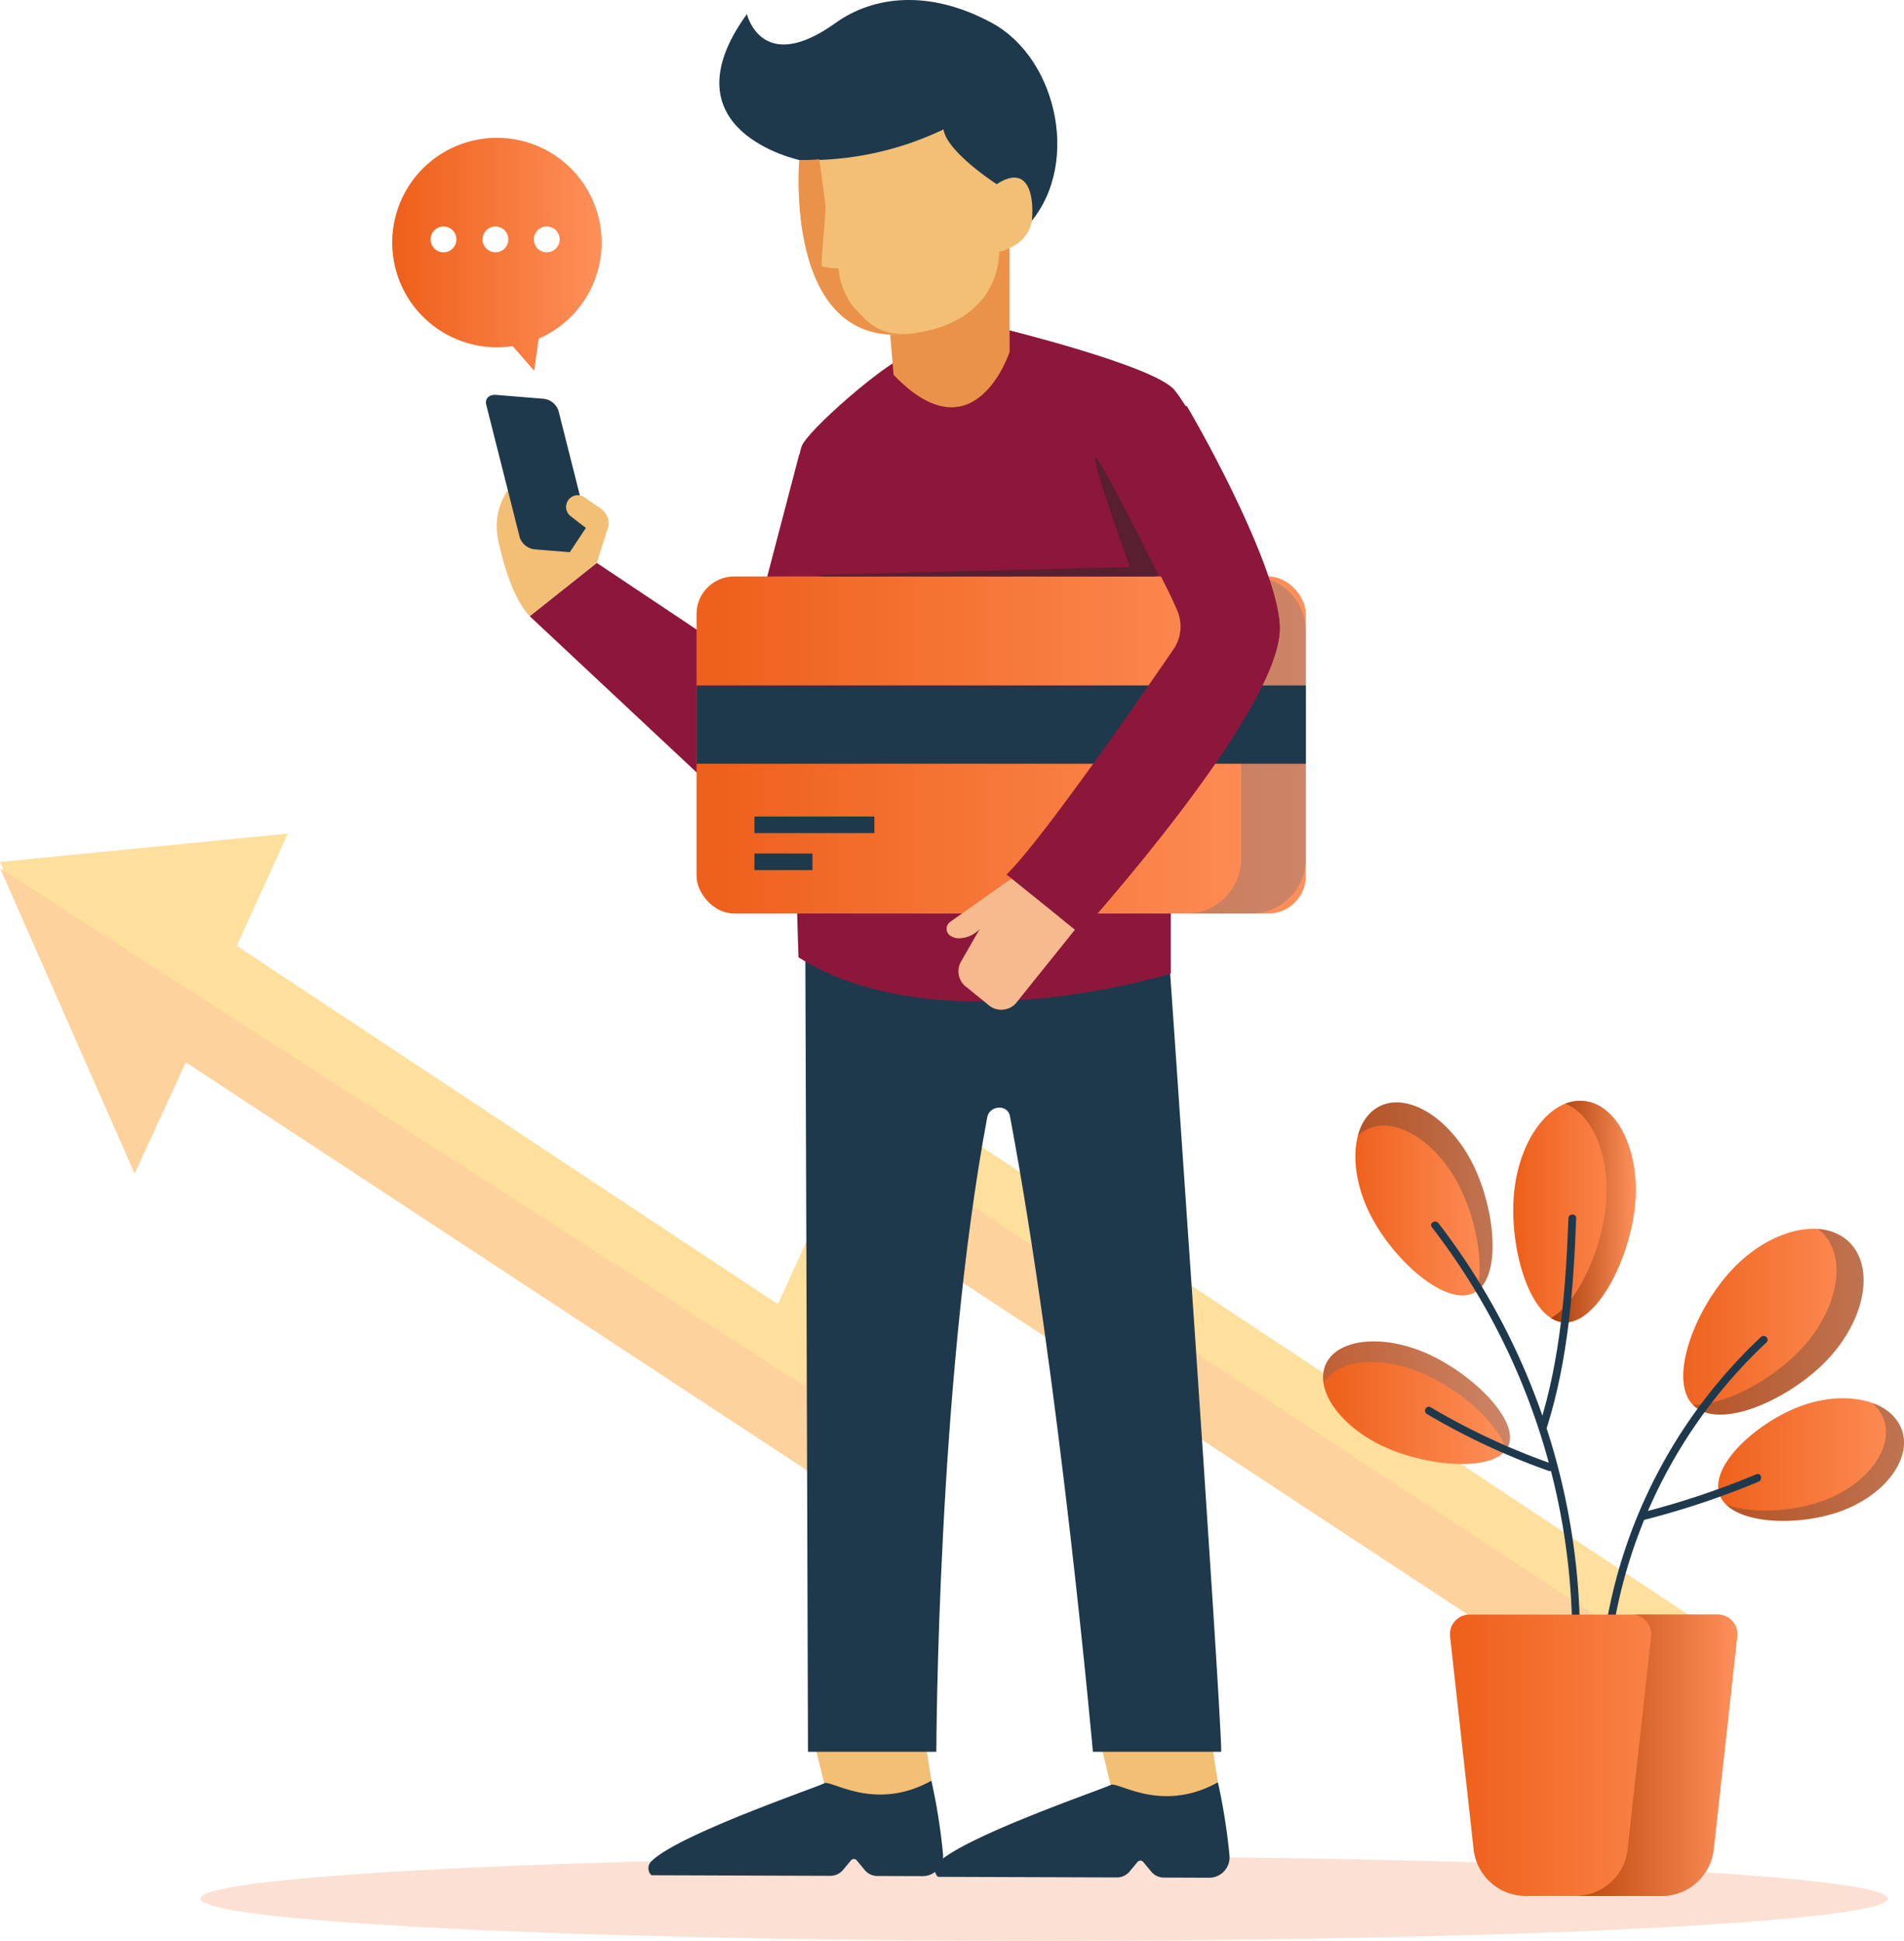 <svg xmlns="http://www.w3.org/2000/svg" xmlns:xlink="http://www.w3.org/1999/xlink" width="231.013" height="235.429" viewBox="0 0 231.013 235.429">
  <defs>
    <linearGradient id="linear-gradient" x1="0.04" y1="0.525" x2="1" y2="0.525" gradientUnits="objectBoundingBox">
      <stop offset="0" stop-color="#ee611c"/>
      <stop offset="1" stop-color="#ff905a"/>
    </linearGradient>
    <linearGradient id="linear-gradient-5" x1="0.04" y1="0.525" x2="1" y2="0.525" gradientUnits="objectBoundingBox">
      <stop offset="0" stop-color="#a83e0a"/>
      <stop offset="1" stop-color="#ff905a"/>
    </linearGradient>
    <linearGradient id="linear-gradient-10" x1="0.04" y1="0.525" x2="1" y2="0.525" gradientUnits="objectBoundingBox">
      <stop offset="0" stop-color="#bf4a10"/>
      <stop offset="1" stop-color="#ff905a"/>
    </linearGradient>
  </defs>
  <g id="Group_13206" data-name="Group 13206" transform="translate(-40 -78)">
    <g id="Group_13205" data-name="Group 13205" transform="translate(247.755 275.795) rotate(180)" opacity="0.39">
      <path id="Path_68342" data-name="Path 68342" d="M207.755,93.237l-.025-.057L191.42,55.867l-6.2,13.62L108.293,18.562,95.883,45.811,26.687,0H0L100.958,66.84l12.412-27.249,65.662,43.471-6.2,13.62Z" transform="translate(0 0)" fill="#ffac00"/>
      <path id="Path_68343" data-name="Path 68343" d="M196.316,92.447l-16.31-37.019L173.8,68.94,96.879,18.416,84.469,45.451,15.273,0H0L86.329,56.706,98.741,29.671Z" transform="translate(11.414 0)" fill="#fa8a00"/>
    </g>
    <g id="Group_13039" data-name="Group 13039" transform="translate(64.321 78)">
      <ellipse id="Ellipse_52" data-name="Ellipse 52" cx="102.367" cy="5.122" rx="102.367" ry="5.122" transform="translate(0 225.185)" fill="#f6b99b" opacity="0.43"/>
      <g id="Group_13035" data-name="Group 13035" transform="translate(23.266 0)">
        <g id="Group_13034" data-name="Group 13034" transform="translate(11.371)">
          <g id="Group_13030" data-name="Group 13030" transform="translate(19.716 209.994)">
            <path id="Path_68088" data-name="Path 68088" d="M363.083,277.168,363.85,282l-3.616,4.76-9.4-4.442-1.072-4.41,11.6-1.916Z" transform="translate(-329.512 -275.988)" fill="#f2bf75"/>
            <path id="Path_68089" data-name="Path 68089" d="M362.127,290.951l-.98-1.18a.448.448,0,0,0-.691,0l-.952,1.148a2.024,2.024,0,0,1-1.56.731l-21.7-.073a1.164,1.164,0,0,1-.06-1.639c3.134-3.252,20.168-9.033,21.013-9.512s6.134,3.515,13.015-.318a73.32,73.32,0,0,1,1.409,8.93,2.476,2.476,0,0,1-2.469,2.648l-5.506-.018A1.993,1.993,0,0,1,362.127,290.951Z" transform="translate(-335.877 -274.1)" fill="#1e394c"/>
          </g>
          <g id="Group_13031" data-name="Group 13031" transform="translate(54.48 210.189)">
            <path id="Path_68090" data-name="Path 68090" d="M386.921,277.3l.766,4.828-3.616,4.76-9.4-4.442-1.072-4.41,11.6-1.916Z" transform="translate(-353.349 -276.122)" fill="#f2bf75"/>
            <path id="Path_68091" data-name="Path 68091" d="M385.964,291.085l-.98-1.18a.448.448,0,0,0-.691,0l-.952,1.148a2.022,2.022,0,0,1-1.561.731l-21.7-.073a1.164,1.164,0,0,1-.06-1.639c3.136-3.252,20.168-9.033,21.014-9.512s6.133,3.515,13.013-.318a73.3,73.3,0,0,1,1.409,8.93,2.477,2.477,0,0,1-2.469,2.648l-5.505-.019A1.987,1.987,0,0,1,385.964,291.085Z" transform="translate(-359.714 -274.234)" fill="#1e394c"/>
          </g>
          <path id="Path_68092" data-name="Path 68092" d="M358.712,169.763l-6.6,25.208-17.975-12L326,189.432,349.47,211.4l16.879-15.659Z" transform="translate(-320.689 -114.689)" fill="#8c173b"/>
          <path id="Path_68093" data-name="Path 68093" d="M335.367,182.438l-5.231-10.323a2.158,2.158,0,0,0-3.017-.865h0a7.85,7.85,0,0,0-3.691,8.392c.709,3.3,1.908,7.2,3.834,9.245Z" transform="translate(-321.949 -114.146)" fill="#f2bf75"/>
          <path id="Path_68094" data-name="Path 68094" d="M329.31,165.314l-5.734-.468c-.833-.067-1.364.468-1.181,1.19l4.068,16.115a2.162,2.162,0,0,0,1.845,1.435l5.734.467c1.336.109,2.107,2.476,1.183-1.189l-4.069-16.115A2.157,2.157,0,0,0,329.31,165.314Z" transform="translate(-322.358 -116.946)" fill="#1e394c"/>
          <path id="Path_68095" data-name="Path 68095" d="M332.742,181.452l1.2-3.827a2.18,2.18,0,0,0-.688-2.8l-1.992-1.383a1.422,1.422,0,0,0-1.883.232h0a1.421,1.421,0,0,0,.2,2.059l.917.712.936.706-2.221,3.353Z" transform="translate(-319.301 -113.119)" fill="#f2bf75"/>
          <path id="Path_68096" data-name="Path 68096" d="M399.4,312.6c0-5.632-6.542-99.386-6.542-99.386s-13.212-12.862-20.4-11.5c-7.19-1.362-23.539,8.173-23.539,8.173s.341,97.08.341,102.713h15.573s.108-44.7,6.178-76.979c.271-1.444,2.479-1.585,2.751-.143,6.07,32.282,10.067,77.122,10.067,77.122Z" transform="translate(-310.185 -100.105)" fill="#1e394c"/>
          <g id="Group_13204" data-name="Group 13204" transform="translate(37.162 39.844)">
            <path id="Path_68097" data-name="Path 68097" d="M373.243,159.32s18.383,4.5,20.925,7.432,12.1,21.22,11.93,27.38c-.2,7.213-12.564,22.607-12.321,21.708v21.723s-28.162,8.8-45.176-1.957c0,0-1.951-55.791.391-62.009.719-1.912,9.974-9.974,12.711-10.953S373.243,159.32,373.243,159.32Z" transform="translate(-347.839 -159.32)" fill="#8c173b"/>
          </g>
          <path id="Path_68098" data-name="Path 68098" d="M398.271,194.131c-.176,6.43-10.032,19.373-11.987,21.456l-.012.012-.322.241-6.207,5.573-7.482-6.747s13.788-9.827,11.882-22.442c-1.345-8.876-10.562-24.787-10.562-24.787-3.168-1.791-6.271-5.04-8.67-7.98.322-.088.5-.134.5-.134s18.386,4.493,20.927,7.428S398.441,187.971,398.271,194.131Z" transform="translate(-302.852 -119.475)" fill="#8c173b"/>
          <g id="Group_13033" data-name="Group 13033" transform="translate(25.554 69.928)">
            <rect id="Rectangle_696" data-name="Rectangle 696" width="73.925" height="40.886" rx="4.552" fill="url(#linear-gradient)"/>
            <path id="Path_68099" data-name="Path 68099" d="M388.483,179.949h-7.846a6.637,6.637,0,0,1,6.637,6.637V214.2a6.638,6.638,0,0,1-6.637,6.639h7.846a6.639,6.639,0,0,0,6.639-6.639V186.586A6.637,6.637,0,0,0,388.483,179.949Z" transform="translate(-321.197 -179.948)" fill="#34648c" opacity="0.25"/>
            <rect id="Rectangle_697" data-name="Rectangle 697" width="73.925" height="9.499" transform="translate(0 13.216)" fill="#1e394c"/>
            <g id="Group_13032" data-name="Group 13032" transform="translate(7.021 29.116)">
              <rect id="Rectangle_698" data-name="Rectangle 698" width="14.558" height="2.013" fill="#1e394c"/>
              <rect id="Rectangle_699" data-name="Rectangle 699" width="7.038" height="2.013" transform="translate(0 4.491)" fill="#1e394c"/>
            </g>
          </g>
          <path id="Path_68100" data-name="Path 68100" d="M370.63,152.314v13.054s-4.253,13.054-14.081,2.787l-.879-10.414Z" transform="translate(-307.088 -122.688)" fill="#ea9249"/>
          <path id="Path_68101" data-name="Path 68101" d="M351.479,151.407s-16.624-3.519-6.357-17.7c0,0,1.76,7.53,10.757,1.076,4.585-3.289,11.386-4.113,18.969,0,8.116,4.4,10.953,17.895,4.009,24.934l-13.591-2.737Z" transform="translate(-313.458 -132)" fill="#1e394c"/>
          <path id="Path_68102" data-name="Path 68102" d="M348.455,146.475s-1.956,22.589,13,21.122c11.685-1.146,11.246-9.974,11.246-9.974s3.814-.783,4.009-4.2-.881-6.258-4.3-4.009c0,0-6.063-3.911-6.455-6.65A38,38,0,0,1,348.455,146.475Z" transform="translate(-310.434 -127.068)" fill="#f2bf75"/>
          <path id="Path_68103" data-name="Path 68103" d="M362.533,215.162a2.4,2.4,0,0,0,.613,3.311l2.536,2.053a2.4,2.4,0,0,0,3.366-.086l7.963-9.914-7.616-5.858-8.282,5.85a1.017,1.017,0,0,0,.025,1.679,1.926,1.926,0,0,0,1.372.283,3.4,3.4,0,0,0,2.2-1.123Z" transform="translate(-304.791 -98.689)" fill="#f6ba8e"/>
          <path id="Path_68104" data-name="Path 68104" d="M365.668,222.6l8.893,7.158s24.159-26.727,24.258-36.943c.057-5.746-6.923-19.582-11.294-27.046H371.869s11.168,16.813,14.539,24.878a4.889,4.889,0,0,1-.489,4.651C381.842,201.238,369.794,218.63,365.668,222.6Z" transform="translate(-302.505 -116.522)" fill="#8c173b"/>
          <path id="Path_68105" data-name="Path 68105" d="M385.524,165.764s8.923,22.124,8.879,26.56c-.085,8.8-19.39,29.719-24.369,35.4l2.526,2.033s24.158-26.727,24.258-36.943C396.874,187.064,389.895,173.228,385.524,165.764Z" transform="translate(-300.504 -116.522)" fill="#8c173b"/>
          <path id="Path_68106" data-name="Path 68106" d="M391.317,184.31l-.493.175H350.467l-.551-.175,37.937-.973s-4.926-13.675-4.153-13.289S391.317,184.31,391.317,184.31Z" transform="translate(-309.726 -114.562)" fill="#581f30"/>
          <path id="Path_68107" data-name="Path 68107" d="M355.03,163.161a8.864,8.864,0,0,1-1.823-4.693,6.717,6.717,0,0,1-2.005-.229c-.228-.228.547-6.471.411-7.565-.1-.771-.5-3.783-.729-5.424a23.367,23.367,0,0,1-2.428.083s-1.956,22.589,13,21.122C357.818,166.514,356.625,164.848,355.03,163.161Z" transform="translate(-310.434 -125.926)" fill="#ea9249"/>
        </g>
        <path id="Path_68108" data-name="Path 68108" d="M339.775,153.921a12.706,12.706,0,1,0-10.594,14.809l2.608,3,.537-3.9A12.709,12.709,0,0,0,339.775,153.921Zm-18.988,3.43a1.565,1.565,0,1,1,1.565-1.565A1.565,1.565,0,0,1,320.787,157.351Zm6.3,0a1.565,1.565,0,1,1,1.565-1.565A1.564,1.564,0,0,1,327.091,157.351Zm6.227,0a1.565,1.565,0,1,1,1.565-1.565A1.564,1.564,0,0,1,333.319,157.351Z" transform="translate(-314.562 -126.745)" fill="url(#linear-gradient)"/>
      </g>
      <g id="Group_13038" data-name="Group 13038" transform="translate(136.203 133.529)">
        <g id="Group_13036" data-name="Group 13036" transform="translate(0 0)">
          <path id="Path_68109" data-name="Path 68109" d="M439.492,250.042c4.6-4.872,5.736-11.268,2.541-14.284s-9.513-1.511-14.112,3.362-7.874,13.53-4.679,16.546S434.894,254.913,439.492,250.042Z" transform="translate(-378.263 -218.678)" fill="url(#linear-gradient)"/>
          <path id="Path_68110" data-name="Path 68110" d="M441.657,235.752a5.922,5.922,0,0,0-3.734-1.534,5.27,5.27,0,0,1,.448.362c3.2,3.016,2.058,9.41-2.541,14.282-3.459,3.665-9.1,6.7-13.044,6.7.029.029.05.067.08.1,3.2,3.016,11.651-.753,16.25-5.624S444.853,238.768,441.657,235.752Z" transform="translate(-377.887 -218.672)" fill="#0f2a3f" opacity="0.26"/>
          <path id="Path_68111" data-name="Path 68111" d="M422.6,236.166c.615-6.573-2.173-12.208-6.227-12.588s-7.84,4.641-8.456,11.214,1.889,15.261,5.943,15.64S421.984,242.737,422.6,236.166Z" transform="translate(-384.747 -223.558)" fill="url(#linear-gradient)"/>
          <path id="Path_68112" data-name="Path 68112" d="M414.931,223.578a4.849,4.849,0,0,0-2.223.328c3.327,1.332,5.469,6.421,4.922,12.259-.509,5.441-3.389,11.9-6.666,13.748a3.26,3.26,0,0,0,1.454.518c4.054.381,8.126-7.695,8.74-14.266S418.985,223.957,414.931,223.578Z" transform="translate(-383.307 -223.558)" fill="url(#linear-gradient-5)"/>
          <path id="Path_68113" data-name="Path 68113" d="M408.881,231.056c-2.81-5.536-7.859-8.616-11.274-6.881s-3.9,7.628-1.092,13.162,9.166,11.189,12.582,9.453S411.693,236.59,408.881,231.056Z" transform="translate(-390.768 -223.497)" fill="url(#linear-gradient)"/>
          <path id="Path_68114" data-name="Path 68114" d="M408.784,231.056c-2.81-5.536-7.859-8.616-11.274-6.881a5.327,5.327,0,0,0-2.611,3.569,4.374,4.374,0,0,1,1.046-.753c3.416-1.735,8.463,1.346,11.275,6.881,1.973,3.885,2.956,9.207,2.191,12.639C412.329,244.308,411.473,236.35,408.784,231.056Z" transform="translate(-390.671 -223.497)" fill="#0f2a3f" opacity="0.26"/>
          <path id="Path_68115" data-name="Path 68115" d="M404.684,245.074c-5.419-2.427-10.953-1.852-12.357,1.285s1.851,7.646,7.27,10.073,13.47,2.981,14.876-.155S410.1,247.5,404.684,245.074Z" transform="translate(-392 -214.384)" fill="url(#linear-gradient)"/>
          <path id="Path_68116" data-name="Path 68116" d="M404.681,245.074c-5.419-2.427-10.953-1.852-12.357,1.285a4.022,4.022,0,0,0-.244,2.38c1.5-3.023,6.942-3.554,12.287-1.161,4.362,1.954,8.946,5.985,9.84,9.121a2.479,2.479,0,0,0,.262-.421C415.875,253.141,410.1,247.5,404.681,245.074Z" transform="translate(-391.998 -214.384)" fill="#34648c" opacity="0.25"/>
          <path id="Path_68117" data-name="Path 68117" d="M439.646,262.038c5.412-1.928,8.774-6.366,7.509-9.916s-6.675-4.864-12.086-2.936S423.781,256.448,425.045,260,434.235,263.964,439.646,262.038Z" transform="translate(-376.931 -212.217)" fill="url(#linear-gradient)"/>
          <path id="Path_68118" data-name="Path 68118" d="M446.841,251.941a5.582,5.582,0,0,0-3.591-3.249,4.781,4.781,0,0,1,1.4,2c1.264,3.548-2.1,7.988-7.509,9.916-3.659,1.3-8.465,1.528-11.586.442,2.478,2.384,9.074,2.484,13.776.809C444.744,259.929,448.106,255.491,446.841,251.941Z" transform="translate(-376.618 -212.037)" fill="#0f2a3f" opacity="0.26"/>
          <path id="Path_68119" data-name="Path 68119" d="M416,283.917a61.372,61.372,0,0,1,19.231-40.008c.439-.416-.225-1.079-.665-.664a62.363,62.363,0,0,0-19.5,40.672c-.05.6.89.6.939,0Z" transform="translate(-381.43 -214.594)" fill="#1e394c"/>
          <path id="Path_68120" data-name="Path 68120" d="M419.033,286.084A82.588,82.588,0,0,0,401.888,233.8c-.363-.473-1.178-.006-.811.474A81.8,81.8,0,0,1,418.1,286.084a.469.469,0,0,0,.938,0Z" transform="translate(-387.882 -218.953)" fill="#1e394c"/>
          <path id="Path_68121" data-name="Path 68121" d="M410.931,258.782c2.561-8.155,3.216-16.817,3.528-25.316.023-.6-.916-.6-.938,0-.311,8.422-.958,16.986-3.494,25.067-.182.578.725.824.9.249Z" transform="translate(-383.748 -219.224)" fill="#1e394c"/>
          <path id="Path_68122" data-name="Path 68122" d="M400.705,249.883a84.1,84.1,0,0,0,14.772,6.9c.566.214.809-.693.249-.906a82.933,82.933,0,0,1-14.548-6.8c-.513-.322-.986.49-.474.811Z" transform="translate(-388.111 -211.896)" fill="#1e394c"/>
          <path id="Path_68123" data-name="Path 68123" d="M432.534,254.63a100.4,100.4,0,0,1-13.9,4.642.47.47,0,0,0,.249.906,100.416,100.416,0,0,0,13.9-4.642c.55-.23.308-1.139-.249-.906Z" transform="translate(-379.942 -209.332)" fill="#1e394c"/>
        </g>
        <g id="Group_13037" data-name="Group 13037" transform="translate(15.399 62.326)">
          <path id="Path_68124" data-name="Path 68124" d="M402.574,268.928l2.853,25.827a6.371,6.371,0,0,0,6.332,5.672h16.464a6.374,6.374,0,0,0,6.334-5.672l2.853-25.827a2.373,2.373,0,0,0-2.36-2.634H404.932A2.373,2.373,0,0,0,402.574,268.928Z" transform="translate(-402.559 -266.294)" fill="url(#linear-gradient)"/>
          <path id="Path_68125" data-name="Path 68125" d="M430.265,266.294H419.823a2.372,2.372,0,0,1,2.358,2.634l-2.851,25.827A6.374,6.374,0,0,1,413,300.427h10.442a6.374,6.374,0,0,0,6.334-5.672l2.853-25.827A2.373,2.373,0,0,0,430.265,266.294Z" transform="translate(-397.775 -266.294)" fill="url(#linear-gradient-10)"/>
        </g>
      </g>
    </g>
  </g>
</svg>

